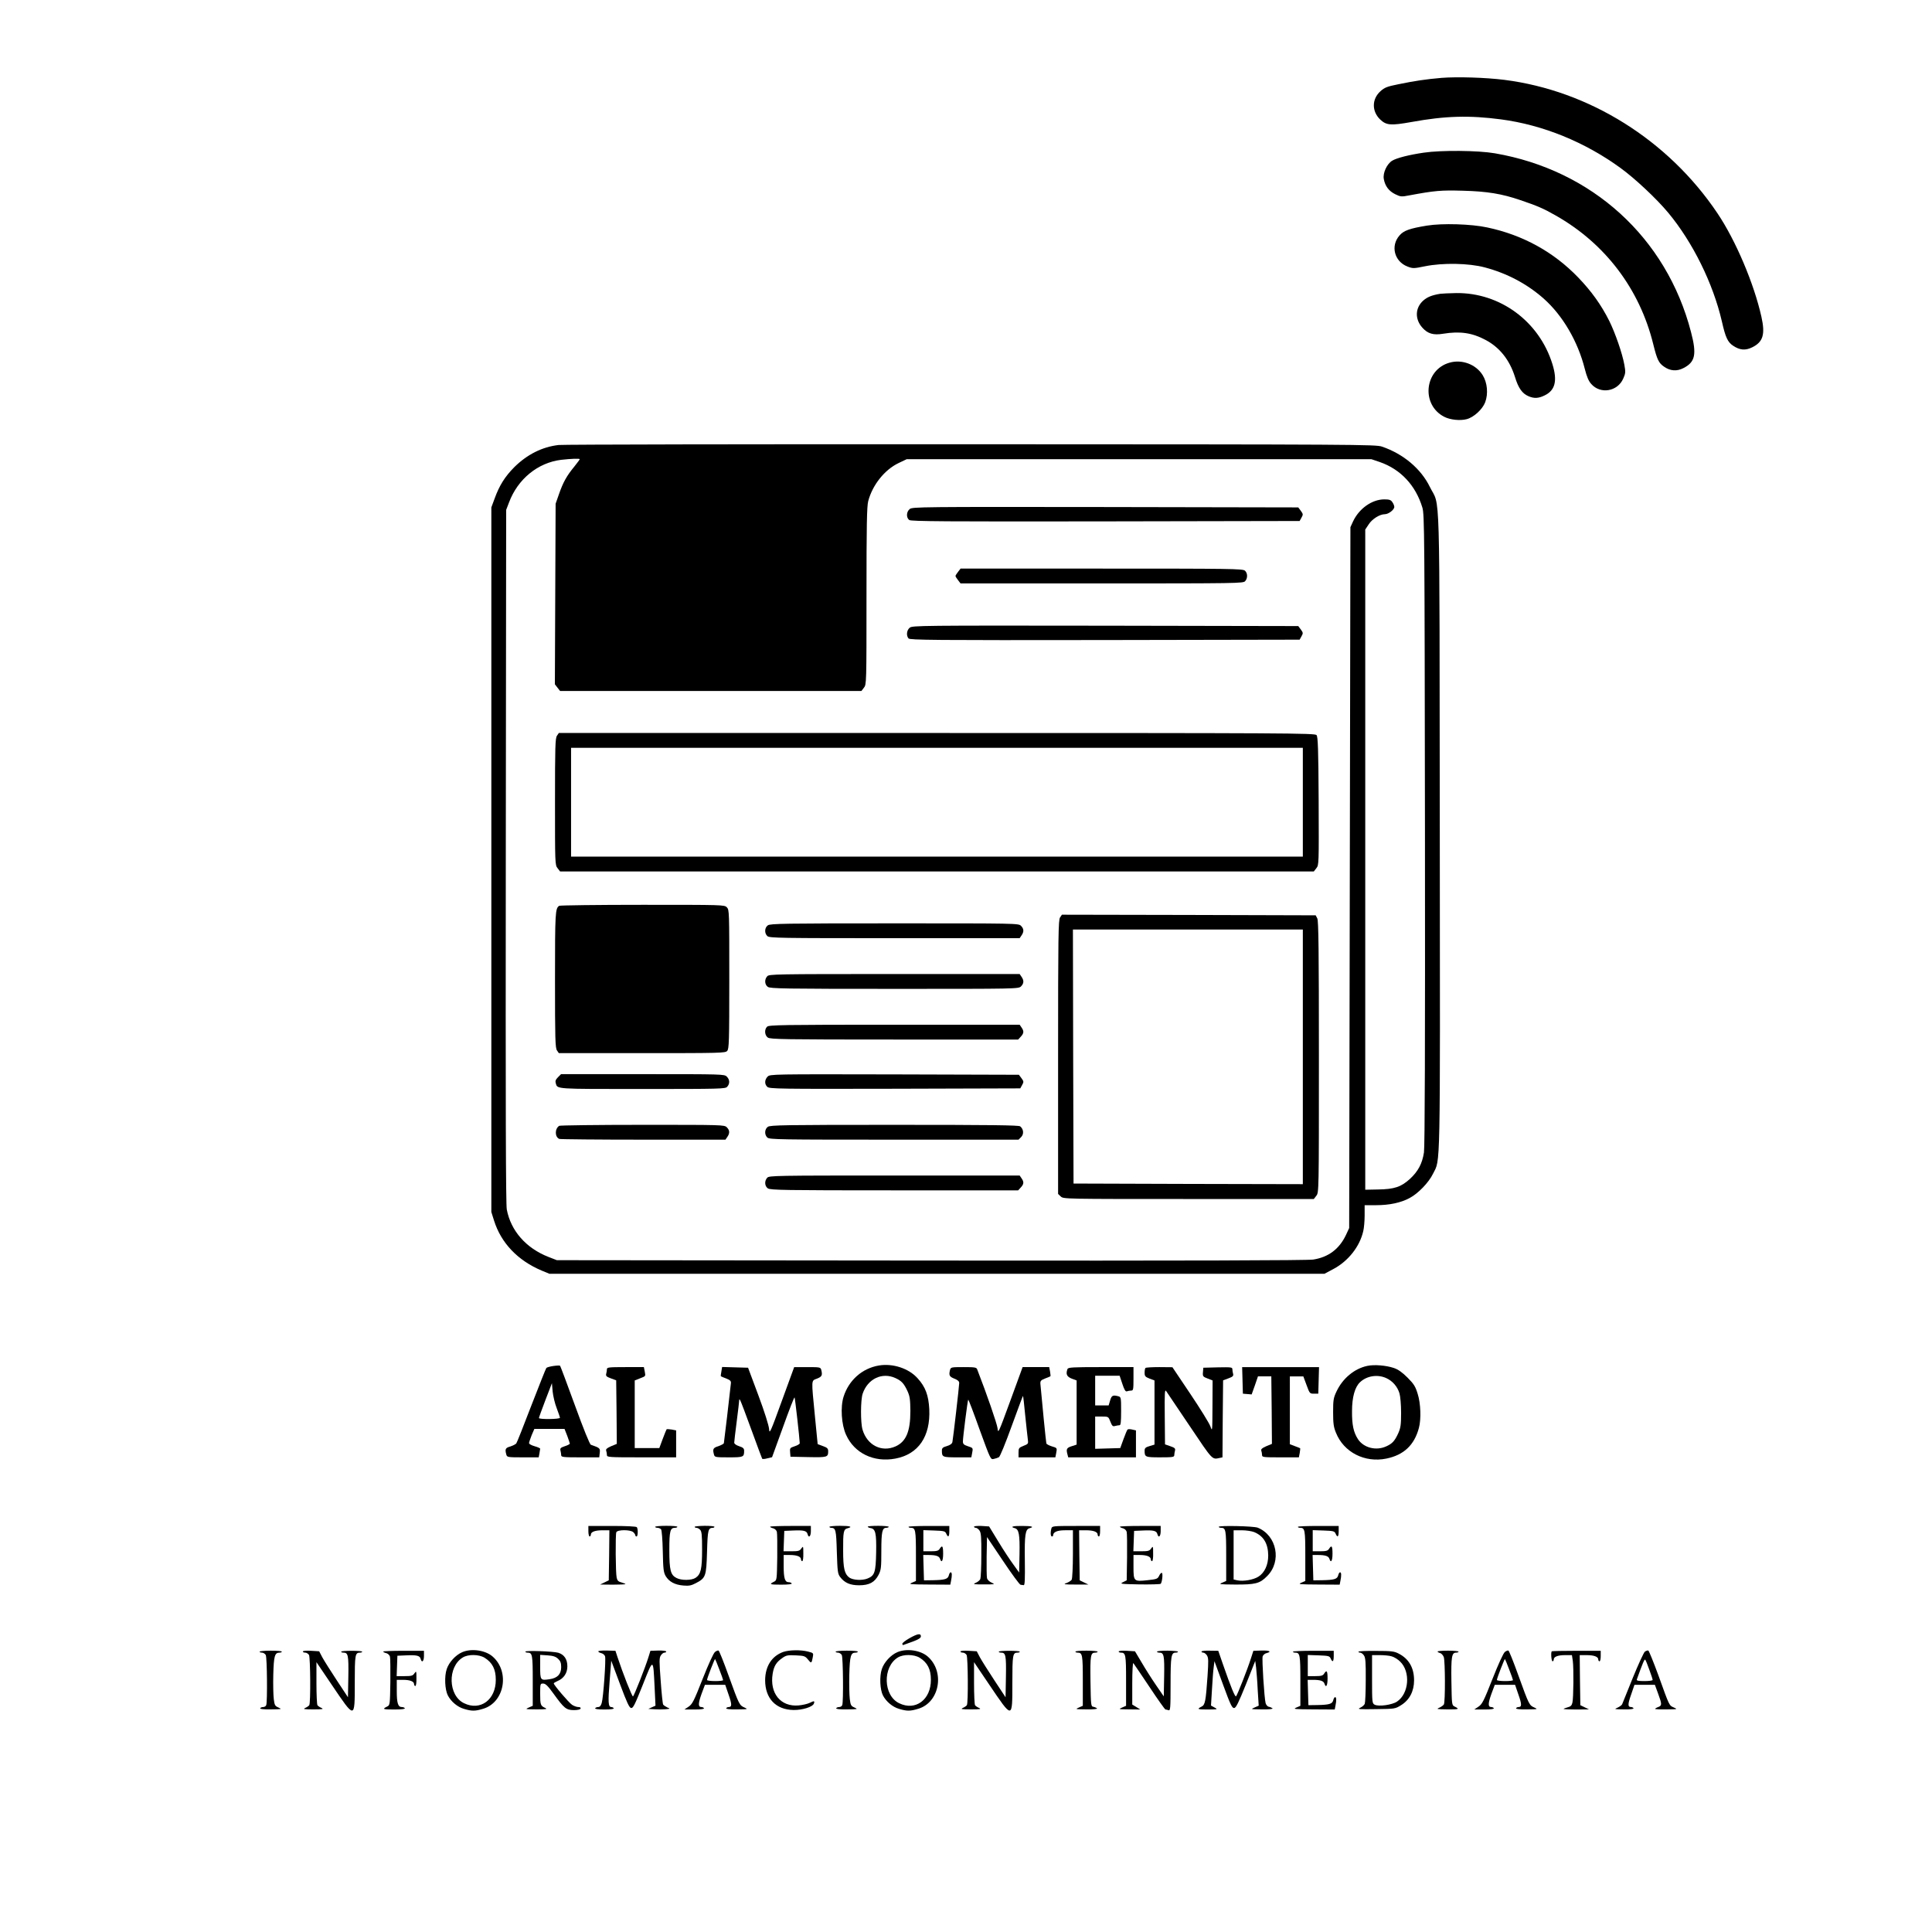 <?xml version="1.0" standalone="no"?>
<!DOCTYPE svg PUBLIC "-//W3C//DTD SVG 20010904//EN"
 "http://www.w3.org/TR/2001/REC-SVG-20010904/DTD/svg10.dtd">
<svg version="1.0" xmlns="http://www.w3.org/2000/svg"
 width="1563pt" height="1563pt" viewBox="0 0 1563 1563"
 preserveAspectRatio="xMidYMid meet">
<g transform="translate(0,1563) scale(0.1,-0.1)"
fill="#000000" stroke="none">
<path d="M11662 15000 c-127 -11 -215 -24 -351 -52 -90 -18 -110 -26 -143 -56
-71 -64 -71 -163 -2 -229 50 -47 85 -50 253 -20 275 50 468 55 726 21 337 -45
675 -182 965 -393 117 -85 290 -247 386 -362 198 -238 363 -572 434 -879 29
-129 47 -168 91 -197 54 -36 99 -40 154 -13 88 43 107 104 75 247 -60 269
-208 618 -356 838 -397 591 -1037 992 -1724 1079 -152 19 -380 26 -508 16z"/>
<path d="M11519 14395 c-118 -17 -220 -43 -256 -65 -43 -26 -77 -100 -68 -148
10 -57 41 -98 92 -123 43 -21 51 -22 112 -10 210 39 257 43 436 38 197 -5 316
-25 465 -76 136 -46 189 -69 285 -124 401 -227 680 -595 790 -1042 31 -125 44
-152 88 -182 50 -35 104 -38 156 -11 96 49 109 111 61 293 -198 762 -800 1310
-1588 1445 -134 23 -431 26 -573 5z"/>
<path d="M11545 13805 c-140 -23 -189 -40 -223 -80 -74 -84 -42 -210 64 -251
44 -17 50 -17 143 2 144 29 354 25 482 -9 181 -48 342 -133 478 -253 154 -137
276 -346 332 -568 16 -63 31 -99 52 -122 74 -85 213 -62 259 43 19 43 20 53 9
113 -17 93 -73 254 -121 352 -66 132 -146 243 -252 353 -199 207 -448 344
-736 405 -129 28 -364 35 -487 15z"/>
<path d="M11650 13253 c-66 -11 -103 -26 -135 -54 -67 -59 -70 -151 -8 -220
44 -49 89 -62 168 -49 136 22 235 8 343 -50 114 -60 195 -162 238 -299 28 -92
59 -135 111 -157 45 -19 80 -17 129 7 86 41 105 119 63 254 -107 345 -423 578
-778 574 -58 -1 -117 -4 -131 -6z"/>
<path d="M11727 12696 c-204 -57 -232 -341 -43 -438 49 -25 129 -33 182 -19
57 15 127 79 149 136 26 69 18 159 -20 220 -54 87 -167 130 -268 101z"/>
<path d="M4520 12030 c-133 -15 -255 -76 -360 -180 -75 -76 -120 -147 -158
-252 l-27 -73 0 -2850 0 -2850 22 -70 c57 -181 191 -322 385 -404 l63 -26
3135 0 3135 0 73 39 c120 64 213 182 241 307 6 24 11 81 11 127 l0 82 93 0
c108 0 201 20 271 58 70 37 155 126 189 196 61 124 58 -43 55 2774 -3 2896 5
2609 -80 2782 -72 148 -215 268 -388 327 -53 17 -174 18 -3325 19 -1798 1
-3299 -2 -3335 -6z m170 -115 c0 -3 -20 -30 -44 -60 -61 -74 -90 -126 -123
-220 l-28 -80 -3 -730 -3 -731 21 -27 21 -27 1219 0 1219 0 20 26 c21 26 21
34 21 743 0 573 3 726 14 767 35 132 133 254 246 308 l65 31 1880 0 1880 0 68
-23 c169 -59 290 -189 344 -368 17 -56 18 -199 21 -2604 2 -1738 -1 -2567 -8
-2613 -14 -91 -47 -153 -114 -215 -72 -65 -126 -83 -259 -85 l-102 -2 0 2671
0 2670 28 42 c28 44 90 82 130 82 30 0 77 36 77 59 0 9 -7 27 -16 39 -12 18
-25 22 -65 22 -99 0 -204 -74 -253 -179 l-21 -46 -5 -2835 -5 -2835 -26 -56
c-54 -114 -142 -180 -265 -199 -48 -7 -990 -10 -3094 -8 l-3025 3 -67 26
c-182 71 -305 211 -338 384 -8 44 -10 811 -8 2860 l3 2800 23 60 c71 190 234
322 422 345 81 9 150 12 150 5z"/>
<path d="M7360 11512 c-28 -22 -30 -70 -4 -89 15 -11 294 -13 1588 -11 l1570
3 15 27 c14 25 14 29 -5 55 l-21 28 -1560 3 c-1494 2 -1562 1 -1583 -16z"/>
<path d="M7751 11004 c-12 -15 -21 -30 -21 -34 0 -4 9 -19 21 -34 l20 -26
1143 0 c1095 0 1144 1 1159 18 22 24 21 65 -1 85 -17 16 -112 17 -1160 17
l-1141 0 -20 -26z"/>
<path d="M7360 10552 c-25 -20 -30 -63 -10 -87 11 -13 195 -15 1588 -13 l1576
3 15 27 c14 25 14 29 -5 55 l-21 28 -1560 3 c-1494 2 -1562 1 -1583 -16z"/>
<path d="M4506 9678 c-14 -20 -16 -87 -16 -534 0 -502 0 -512 21 -538 l20 -26
3049 0 3049 0 21 27 c20 26 20 31 18 543 -2 420 -6 520 -17 533 -12 16 -240
17 -3072 17 l-3058 0 -15 -22z m6034 -538 l0 -440 -2960 0 -2960 0 0 440 0
440 2960 0 2960 0 0 -440z"/>
<path d="M4524 8302 c-32 -21 -34 -51 -34 -599 0 -480 2 -551 16 -571 l15 -22
673 0 c639 0 674 1 689 18 15 17 17 72 17 580 0 549 0 562 -20 582 -20 20 -33
20 -682 20 -365 0 -668 -4 -674 -8z"/>
<path d="M8576 8208 c-14 -20 -16 -143 -16 -1130 l0 -1107 22 -21 c22 -20 29
-20 1034 -20 l1013 0 20 26 c21 27 21 29 21 1123 0 864 -3 1101 -13 1121 l-13
25 -1026 3 -1027 2 -15 -22z m1964 -1128 l0 -1030 -927 2 -928 3 -3 1028 -2
1027 930 0 930 0 0 -1030z"/>
<path d="M6212 8144 c-27 -19 -29 -64 -4 -87 17 -16 103 -17 1030 -17 l1011 0
15 22 c21 30 20 54 -4 78 -20 20 -33 20 -1023 20 -891 0 -1005 -2 -1025 -16z"/>
<path d="M6207 7732 c-24 -26 -21 -68 5 -86 20 -14 134 -16 1025 -16 990 0
1003 0 1023 20 24 24 25 48 4 78 l-15 22 -1013 0 c-969 0 -1014 -1 -1029 -18z"/>
<path d="M6206 7324 c-24 -23 -20 -70 6 -88 20 -14 134 -16 1023 -16 l1002 0
21 23 c26 28 27 45 6 75 l-15 22 -1014 0 c-908 0 -1015 -2 -1029 -16z"/>
<path d="M4514 6915 c-19 -19 -23 -31 -18 -48 15 -49 -15 -47 699 -47 638 0
673 1 688 18 23 25 21 58 -3 82 -20 20 -33 20 -680 20 l-661 0 -25 -25z"/>
<path d="M6210 6920 c-25 -25 -26 -62 -2 -83 17 -16 100 -17 1032 -15 l1014 3
15 27 c14 25 14 29 -5 55 l-21 28 -1007 3 c-995 2 -1006 2 -1026 -18z"/>
<path d="M4524 6522 c-37 -24 -36 -91 1 -106 9 -3 315 -6 680 -6 l664 0 15 22
c21 30 20 54 -4 78 -20 20 -33 20 -682 20 -365 0 -668 -4 -674 -8z"/>
<path d="M6212 6514 c-27 -19 -29 -64 -4 -87 17 -16 103 -17 1025 -17 l1007 0
21 21 c24 24 20 65 -8 87 -13 9 -232 12 -1018 12 -889 0 -1003 -2 -1023 -16z"/>
<path d="M6207 6102 c-24 -26 -21 -68 5 -86 20 -14 134 -16 1023 -16 l1002 0
21 23 c26 28 27 45 6 75 l-15 22 -1013 0 c-969 0 -1014 -1 -1029 -18z"/>
<path d="M4476 4579 c-27 -4 -52 -11 -56 -16 -4 -4 -58 -141 -121 -303 -62
-162 -117 -301 -122 -307 -5 -7 -27 -18 -48 -25 -40 -11 -45 -21 -33 -65 6
-22 10 -23 134 -23 l128 0 6 31 c3 17 6 35 6 39 0 4 -20 13 -45 20 -25 7 -45
18 -45 25 0 7 10 35 21 64 l22 51 122 0 122 0 22 -56 c11 -31 21 -59 21 -63 0
-4 -18 -14 -41 -21 -33 -11 -39 -17 -35 -34 3 -12 6 -29 6 -38 0 -16 14 -18
154 -18 l154 0 4 36 c4 38 2 40 -72 66 -9 3 -60 129 -129 319 -63 173 -117
317 -120 320 -3 3 -28 2 -55 -2z m28 -342 c14 -37 26 -72 26 -77 0 -12 -170
-14 -170 -2 0 4 23 69 52 144 l53 138 6 -68 c4 -37 18 -97 33 -135z"/>
<path d="M7110 4583 c-135 -23 -242 -118 -285 -251 -27 -84 -18 -228 20 -310
67 -149 225 -225 399 -192 186 35 284 179 274 399 -6 113 -31 181 -94 250 -72
81 -201 123 -314 104z m135 -102 c49 -23 68 -43 97 -106 19 -42 22 -68 23
-160 0 -165 -34 -247 -119 -286 -113 -51 -231 9 -268 135 -17 56 -16 241 1
291 41 121 158 176 266 126z"/>
<path d="M11062 4580 c-105 -22 -200 -101 -250 -208 -24 -51 -27 -68 -27 -167
0 -91 4 -120 23 -166 63 -158 233 -245 408 -209 141 29 226 109 263 248 19 70
15 198 -10 276 -18 59 -30 79 -82 131 -43 43 -77 67 -111 78 -62 21 -158 29
-214 17z m153 -99 c51 -23 91 -69 107 -124 7 -23 13 -93 13 -157 0 -98 -4
-122 -23 -165 -29 -63 -48 -84 -97 -106 -82 -38 -183 -12 -229 58 -36 56 -49
115 -48 228 0 111 23 194 65 233 55 52 142 65 212 33z"/>
<path d="M4910 4553 c0 -10 -3 -27 -6 -38 -4 -17 3 -23 38 -36 l43 -16 3 -257
2 -257 -46 -19 c-34 -15 -44 -24 -40 -36 3 -9 6 -24 6 -35 0 -18 11 -19 280
-19 l280 0 0 109 0 109 -36 7 c-20 3 -38 4 -41 2 -2 -3 -17 -38 -32 -79 l-27
-73 -99 0 -100 0 0 274 0 273 40 16 c51 20 48 16 41 57 l-7 35 -149 0 c-136 0
-150 -2 -150 -17z"/>
<path d="M5836 4534 c-4 -20 -6 -37 -4 -38 2 -2 21 -10 43 -18 32 -13 40 -20
38 -39 -9 -89 -55 -476 -57 -485 -2 -5 -22 -16 -45 -24 -42 -13 -47 -23 -35
-67 6 -22 11 -23 119 -23 121 0 125 2 125 54 0 18 -9 26 -40 36 -24 8 -40 19
-40 29 0 9 9 86 20 171 11 85 20 162 20 170 1 13 2 13 9 0 5 -8 46 -116 91
-240 45 -124 84 -228 86 -231 2 -4 21 -3 42 3 l38 9 89 245 c48 134 90 242 93
239 4 -3 41 -333 42 -371 0 -6 -18 -17 -40 -24 -39 -13 -41 -15 -38 -49 l3
-36 144 -3 c155 -3 161 -1 161 48 0 21 -8 29 -42 41 l-43 16 -22 224 c-30 308
-31 287 17 306 40 16 45 27 34 71 -6 21 -11 22 -113 22 l-106 0 -100 -274
c-93 -256 -100 -271 -103 -227 -2 28 -36 137 -86 271 l-84 225 -105 3 -105 3
-6 -37z"/>
<path d="M7686 4548 c-11 -44 -6 -55 34 -71 28 -11 40 -21 40 -36 0 -24 -49
-448 -55 -477 -3 -14 -18 -25 -45 -33 -32 -9 -40 -16 -40 -36 0 -53 4 -55 125
-55 l113 0 6 31 c9 46 9 45 -34 59 -33 11 -40 18 -40 39 0 33 38 333 43 338 2
2 44 -107 92 -242 88 -241 89 -244 114 -238 15 3 33 9 42 14 9 4 53 112 104
253 49 135 90 244 91 243 2 -1 10 -72 18 -157 9 -85 18 -172 21 -193 5 -37 4
-39 -35 -54 -37 -15 -40 -19 -40 -55 l0 -38 149 0 149 0 6 31 c9 46 9 45 -35
58 -22 7 -42 17 -44 24 -3 10 -38 363 -48 480 -2 25 3 31 38 45 22 8 41 16 43
18 2 1 0 18 -3 38 l-7 36 -107 0 -108 0 -99 -271 c-98 -267 -99 -270 -104
-222 -5 37 -85 270 -165 476 -6 15 -21 17 -110 17 -98 0 -103 -1 -109 -22z"/>
<path d="M8636 4554 c-15 -40 -6 -61 34 -77 l40 -15 0 -260 0 -259 -40 -13
c-41 -13 -46 -23 -34 -67 l6 -23 274 0 274 0 0 109 0 109 -31 7 c-17 4 -33 4
-37 0 -4 -4 -19 -39 -33 -78 l-26 -72 -102 -3 -101 -3 0 131 0 130 53 0 c54 0
54 0 70 -41 14 -36 20 -41 39 -35 13 3 29 6 36 6 9 0 12 30 12 114 0 109 -1
114 -22 120 -45 12 -55 7 -67 -34 l-12 -40 -54 0 -55 0 0 120 0 120 99 0 99 0
22 -66 c16 -49 26 -64 37 -60 8 3 23 6 34 6 17 0 19 8 19 95 l0 95 -264 0
c-231 0 -265 -2 -270 -16z"/>
<path d="M9267 4563 c-4 -3 -7 -21 -7 -38 0 -28 5 -34 40 -48 l40 -15 0 -260
0 -259 -40 -12 c-32 -9 -40 -17 -40 -36 0 -53 4 -55 126 -55 102 0 114 2 114
18 0 9 3 26 6 37 4 17 -3 23 -38 35 l-43 15 -2 225 c-2 197 0 223 12 205 8
-11 94 -139 192 -285 186 -277 178 -268 240 -255 l23 5 2 312 3 311 43 16 c35
13 42 19 38 36 -3 11 -6 28 -6 38 0 16 -10 17 -117 15 l-118 -3 -3 -36 c-3
-33 0 -37 37 -51 l41 -16 -1 -209 c-1 -206 -1 -208 -17 -162 -9 25 -82 143
-162 262 l-145 216 -106 1 c-58 0 -109 -3 -112 -7z"/>
<path d="M10052 4463 l3 -108 36 -3 35 -3 26 73 25 73 54 0 54 0 3 -273 2
-273 -46 -19 c-34 -15 -44 -24 -40 -36 3 -9 6 -24 6 -35 0 -18 9 -19 149 -19
l149 0 7 36 c3 20 5 37 3 38 -2 1 -21 9 -43 17 l-40 15 0 274 0 275 55 0 54 0
26 -70 c25 -68 26 -70 60 -70 l35 0 3 108 3 107 -311 0 -311 0 3 -107z"/>
<path d="M4760 3243 c0 -24 5 -43 10 -43 6 0 10 7 10 15 0 22 34 35 95 35 l55
0 -2 -202 -3 -203 -35 -17 -35 -17 103 -1 c56 0 102 2 102 5 0 2 -15 8 -32 13
-25 6 -34 15 -39 38 -9 38 -11 348 -3 368 9 22 116 22 138 0 9 -8 16 -20 16
-25 0 -5 5 -9 10 -9 11 0 13 60 2 75 -4 6 -83 10 -200 10 l-192 0 0 -42z"/>
<path d="M5300 3278 c0 -4 8 -8 19 -8 10 0 23 -6 29 -12 6 -8 12 -84 14 -178
3 -144 6 -169 23 -200 28 -46 73 -71 143 -77 46 -4 65 0 101 19 81 42 85 55
91 254 5 179 9 193 48 194 6 0 12 4 12 8 0 5 -36 8 -80 8 -44 -1 -80 -4 -80
-8 0 -5 6 -8 14 -8 8 0 22 -7 30 -16 13 -13 16 -42 16 -160 0 -158 -10 -200
-53 -229 -32 -21 -115 -22 -154 -1 -48 24 -58 63 -58 227 0 154 7 179 46 179
11 0 19 4 19 8 0 5 -40 8 -90 8 -49 0 -90 -4 -90 -8z"/>
<path d="M6230 3279 c0 -4 11 -10 25 -13 14 -4 27 -16 30 -29 3 -12 4 -105 3
-207 -3 -180 -3 -185 -26 -196 -42 -21 -35 -24 57 -24 59 0 90 4 86 10 -3 6
-15 10 -25 10 -30 0 -40 32 -40 129 l0 91 51 0 c56 0 89 -13 89 -35 0 -8 5
-15 10 -15 6 0 10 27 9 63 0 59 -1 61 -16 40 -13 -20 -24 -23 -80 -23 l-64 0
3 83 3 82 70 3 c86 4 111 -2 118 -28 9 -36 27 -21 27 23 l0 42 -165 0 c-91 0
-165 -3 -165 -6z"/>
<path d="M6710 3278 c0 -4 6 -8 13 -8 38 -1 42 -15 47 -194 5 -157 7 -177 26
-203 36 -48 81 -68 154 -68 83 0 126 24 158 85 20 40 22 59 22 193 0 154 7
187 40 187 11 0 20 4 20 8 0 4 -38 8 -85 8 -47 0 -85 -3 -85 -7 0 -4 10 -9 22
-11 41 -6 49 -41 46 -198 -3 -160 -12 -187 -69 -210 -43 -18 -119 -14 -149 8
-38 29 -49 74 -49 217 -1 152 3 173 35 181 47 12 22 20 -61 20 -47 0 -85 -4
-85 -8z"/>
<path d="M7350 3278 c0 -5 8 -8 18 -8 39 0 42 -17 42 -227 l0 -203 -32 -14
c-30 -13 -19 -14 138 -15 l172 -1 6 31 c9 44 8 69 -3 69 -5 0 -12 -11 -15 -25
-8 -30 -31 -37 -129 -39 l-72 -1 -3 103 -3 102 43 0 c60 0 86 -9 93 -31 12
-38 25 -17 25 41 0 63 -7 73 -28 40 -10 -16 -23 -20 -72 -20 l-60 0 0 85 0 86
88 -3 c79 -3 88 -5 97 -25 15 -35 25 -27 25 20 l0 42 -165 0 c-91 0 -165 -3
-165 -7z"/>
<path d="M7880 3279 c0 -5 6 -9 14 -9 8 0 22 -10 30 -22 13 -18 16 -54 15
-198 0 -96 -4 -183 -8 -194 -4 -10 -20 -24 -37 -31 -26 -12 -20 -13 66 -13 90
0 93 0 63 14 -19 8 -35 24 -38 36 -3 13 -4 93 -3 178 l3 155 129 -192 c71
-106 135 -194 143 -194 7 -1 18 -2 25 -3 9 -1 11 49 9 199 -3 211 4 253 39
262 41 11 17 18 -60 18 -77 1 -102 -7 -60 -18 33 -9 41 -51 38 -209 l-3 -150
-46 64 c-26 35 -81 118 -122 186 l-75 123 -61 4 c-34 1 -61 -1 -61 -6z"/>
<path d="M8506 3265 c-9 -32 -7 -65 4 -65 6 0 10 4 10 9 0 27 34 41 96 41 l64
0 0 -192 c0 -106 -5 -200 -10 -208 -5 -8 -24 -20 -42 -27 -29 -10 -21 -12 72
-12 l105 0 -35 17 -35 17 -3 203 -2 202 55 0 c61 0 95 -13 95 -35 0 -8 5 -15
10 -15 6 0 10 19 10 43 l0 42 -194 0 c-187 0 -195 -1 -200 -20z"/>
<path d="M9060 3279 c0 -4 11 -10 25 -13 14 -4 27 -16 30 -29 3 -12 4 -105 3
-207 l-3 -185 -30 -15 c-28 -14 -20 -15 134 -18 91 -1 168 1 171 5 12 13 19
82 10 88 -5 3 -15 -7 -22 -22 -12 -26 -19 -29 -95 -37 -111 -12 -113 -10 -113
110 l0 94 51 0 c56 0 89 -13 89 -35 0 -8 5 -15 10 -15 6 0 10 27 9 63 0 59 -1
61 -16 40 -13 -20 -24 -23 -80 -23 l-64 0 3 83 3 82 70 3 c86 4 111 -2 118
-28 9 -36 27 -21 27 23 l0 42 -165 0 c-91 0 -165 -3 -165 -6z"/>
<path d="M9860 3278 c0 -5 8 -8 18 -8 39 0 42 -17 42 -227 l0 -203 -32 -14
c-31 -13 -24 -14 102 -15 167 -1 202 8 261 68 120 119 79 329 -76 392 -33 13
-315 19 -315 7z m287 -43 c76 -32 112 -93 113 -189 0 -76 -29 -139 -79 -171
-40 -26 -123 -40 -171 -30 l-30 7 0 199 0 199 65 0 c36 0 82 -7 102 -15z"/>
<path d="M10500 3278 c0 -5 8 -8 18 -8 39 0 42 -17 42 -227 l0 -203 -32 -14
c-30 -13 -19 -14 138 -15 l172 -1 6 31 c9 44 8 69 -3 69 -5 0 -12 -11 -15 -25
-8 -30 -31 -37 -129 -39 l-72 -1 -3 103 -3 102 43 0 c60 0 86 -9 93 -31 12
-38 25 -17 25 41 0 63 -7 73 -28 40 -10 -16 -23 -20 -72 -20 l-60 0 0 85 0 86
88 -3 c79 -3 88 -5 97 -25 15 -35 25 -27 25 20 l0 42 -165 0 c-91 0 -165 -3
-165 -7z"/>
<path d="M7358 2377 c-32 -18 -58 -38 -58 -45 0 -8 4 -12 8 -10 4 2 38 14 75
27 49 18 67 30 67 43 0 26 -26 22 -92 -15z"/>
<path d="M2100 2268 c0 -4 9 -8 20 -8 10 0 24 -9 30 -19 11 -21 14 -378 4
-405 -3 -9 -14 -16 -24 -16 -11 0 -22 -4 -25 -10 -4 -6 27 -10 87 -9 88 1 91
1 61 15 -28 12 -32 19 -38 68 -4 31 -6 120 -4 199 4 151 12 177 50 177 11 0
19 4 19 8 0 5 -40 8 -90 8 -49 0 -90 -4 -90 -8z"/>
<path d="M2450 2269 c0 -5 9 -9 20 -9 10 0 24 -9 30 -19 11 -22 14 -390 2
-406 -4 -6 -18 -16 -32 -22 -21 -10 -11 -12 65 -12 76 0 86 2 65 12 -14 6 -28
16 -32 22 -4 5 -8 86 -8 179 l0 169 121 -179 c192 -284 189 -285 189 9 0 231
3 247 42 247 10 0 18 3 18 8 0 4 -38 7 -85 7 -47 0 -85 -3 -85 -7 0 -5 8 -8
19 -8 37 0 42 -21 39 -194 l-3 -167 -91 138 c-50 76 -103 160 -117 186 l-25
48 -66 4 c-37 2 -66 0 -66 -6z"/>
<path d="M3100 2269 c0 -4 11 -10 25 -13 14 -4 27 -16 30 -29 3 -12 4 -105 3
-207 -3 -180 -3 -185 -26 -196 -42 -21 -35 -24 57 -24 59 0 90 4 86 10 -3 6
-15 10 -25 10 -30 0 -40 32 -40 129 l0 91 51 0 c56 0 89 -13 89 -35 0 -8 5
-15 10 -15 6 0 10 27 9 63 0 59 -1 61 -16 40 -13 -20 -24 -23 -80 -23 l-64 0
3 83 3 82 70 3 c86 4 111 -2 118 -28 9 -36 27 -21 27 23 l0 42 -165 0 c-91 0
-165 -3 -165 -6z"/>
<path d="M3740 2264 c-54 -23 -108 -82 -126 -137 -20 -59 -15 -166 9 -213 26
-50 78 -94 131 -109 63 -19 90 -19 155 1 172 51 217 299 77 422 -59 52 -172
68 -246 36z m180 -45 c63 -39 91 -93 91 -178 1 -162 -125 -255 -257 -190 -129
62 -135 294 -10 370 44 27 130 26 176 -2z"/>
<path d="M4250 2268 c0 -4 8 -8 18 -8 39 0 42 -17 42 -227 l0 -203 -32 -14
c-32 -14 -29 -14 62 -15 80 0 91 2 70 12 -37 17 -40 25 -40 115 0 80 1 82 24
82 19 0 38 -18 84 -82 86 -119 102 -132 164 -133 32 0 53 5 55 13 3 7 -4 12
-19 12 -12 0 -35 8 -50 18 -26 17 -148 160 -148 173 0 4 14 12 30 19 51 21 80
65 80 119 0 57 -25 95 -73 110 -40 12 -267 20 -267 9z m265 -58 c19 -18 25
-33 25 -67 0 -57 -30 -89 -94 -98 -74 -11 -76 -9 -76 101 l0 96 60 -4 c45 -3
66 -10 85 -28z"/>
<path d="M4840 2270 c0 -4 11 -11 24 -14 14 -3 28 -15 31 -26 8 -26 -14 -335
-27 -377 -6 -22 -16 -33 -28 -33 -10 0 -22 -4 -25 -10 -4 -6 23 -10 75 -10 52
0 79 4 75 10 -3 6 -13 10 -20 10 -24 0 -27 39 -13 210 l13 165 71 -190 c56
-150 75 -191 90 -193 16 -2 30 26 94 187 87 220 84 221 96 -21 l7 -147 -29
-13 -29 -13 48 -3 c26 -2 67 -2 90 0 41 4 41 4 15 15 -14 7 -29 17 -33 23 -4
6 -13 93 -20 193 -12 159 -12 185 1 204 8 13 21 23 29 23 8 0 15 4 15 9 0 5
-29 9 -64 8 l-64 -2 -17 -55 c-26 -83 -115 -309 -124 -314 -7 -4 -83 189 -126
320 l-16 49 -69 2 c-39 1 -70 -2 -70 -7z"/>
<path d="M5785 2266 c-12 -8 -53 -98 -100 -217 -71 -180 -84 -206 -114 -226
l-34 -23 82 0 c52 0 80 4 76 10 -3 6 -13 10 -21 10 -27 0 -26 29 1 105 l28 75
82 0 82 0 27 -79 c28 -79 28 -101 1 -101 -8 0 -17 -4 -20 -10 -4 -6 27 -10 87
-9 89 1 92 1 61 15 -41 18 -43 21 -129 259 -39 109 -76 201 -81 202 -5 2 -18
-3 -28 -11z m34 -141 c17 -44 31 -83 31 -87 0 -5 -29 -8 -65 -8 -36 0 -65 4
-65 9 0 14 62 173 65 169 2 -2 18 -39 34 -83z"/>
<path d="M6337 2266 c-94 -34 -146 -116 -147 -229 0 -148 87 -239 230 -241 72
-1 154 25 164 51 9 23 3 25 -33 7 -18 -9 -58 -18 -90 -21 -145 -13 -236 98
-210 257 10 62 30 94 80 128 30 21 43 23 108 20 67 -3 75 -6 97 -33 27 -34 30
-33 39 16 7 36 7 36 -39 48 -60 15 -152 13 -199 -3z"/>
<path d="M6760 2268 c0 -4 9 -8 20 -8 10 0 24 -9 30 -19 11 -21 14 -378 4
-405 -3 -9 -14 -16 -24 -16 -11 0 -22 -4 -25 -10 -4 -6 27 -10 87 -9 88 1 91
1 61 15 -28 12 -32 19 -38 68 -4 31 -6 120 -4 199 4 151 12 177 50 177 11 0
19 4 19 8 0 5 -40 8 -90 8 -49 0 -90 -4 -90 -8z"/>
<path d="M7260 2264 c-54 -23 -108 -82 -126 -137 -20 -59 -15 -166 9 -213 26
-50 78 -94 131 -109 63 -19 90 -19 155 1 172 51 217 299 77 422 -59 52 -172
68 -246 36z m180 -45 c63 -39 91 -93 91 -178 1 -162 -125 -255 -257 -190 -129
62 -135 294 -10 370 44 27 130 26 176 -2z"/>
<path d="M7770 2269 c0 -5 9 -9 20 -9 10 0 24 -9 30 -19 11 -22 14 -390 2
-406 -4 -6 -18 -16 -32 -22 -21 -10 -11 -12 65 -12 76 0 86 2 65 12 -14 6 -28
16 -32 22 -4 5 -8 86 -8 179 l0 169 121 -179 c192 -284 189 -285 189 9 0 231
3 247 42 247 10 0 18 3 18 8 0 4 -38 7 -85 7 -47 0 -85 -3 -85 -7 0 -5 8 -8
19 -8 37 0 42 -21 39 -194 l-3 -167 -91 138 c-50 76 -103 160 -117 186 l-25
48 -66 4 c-37 2 -66 0 -66 -6z"/>
<path d="M8700 2268 c0 -4 8 -8 18 -8 39 0 42 -17 42 -227 l0 -203 -32 -14
c-32 -14 -29 -14 62 -15 56 -1 90 3 85 8 -6 5 -19 11 -30 13 -19 3 -20 12 -23
207 -3 211 1 231 39 231 11 0 19 4 19 8 0 4 -40 8 -90 8 -49 0 -90 -3 -90 -8z"/>
<path d="M9050 2269 c0 -5 8 -9 18 -9 39 0 42 -17 42 -227 l0 -203 -32 -14
c-32 -14 -30 -14 57 -15 l90 -1 -32 20 -33 20 0 172 c0 99 4 168 9 163 5 -6
63 -92 130 -192 67 -101 125 -183 130 -183 5 0 16 -3 25 -6 14 -5 16 17 16
211 0 224 5 255 40 255 11 0 20 3 20 8 0 4 -38 7 -85 8 -47 0 -85 -3 -85 -8 0
-4 8 -8 19 -8 37 0 42 -21 39 -191 l-3 -163 -64 93 c-35 51 -87 133 -116 183
l-53 89 -66 4 c-37 2 -66 0 -66 -6z"/>
<path d="M9720 2269 c0 -5 7 -9 15 -9 8 0 21 -10 29 -22 13 -20 13 -45 5 -168
-14 -204 -20 -232 -47 -246 -42 -21 -35 -24 49 -24 82 1 83 1 55 16 l-29 16 8
131 c4 73 10 154 14 180 l6 48 70 -191 c60 -164 73 -190 90 -188 15 2 35 44
95 192 l75 189 7 -54 c3 -30 10 -111 13 -181 l8 -127 -34 -15 c-33 -14 -32
-14 61 -15 56 -1 90 3 85 8 -6 5 -19 11 -29 13 -11 1 -23 15 -27 29 -11 41
-31 357 -24 379 4 11 17 23 31 26 46 12 24 23 -41 21 l-65 -2 -21 -65 c-27
-85 -109 -293 -119 -303 -8 -9 -41 71 -106 258 l-38 110 -68 1 c-37 1 -68 -2
-68 -7z"/>
<path d="M10460 2268 c0 -5 8 -8 18 -8 39 0 42 -17 42 -227 l0 -203 -32 -14
c-30 -13 -19 -14 138 -15 l172 -1 6 31 c9 44 8 69 -3 69 -5 0 -12 -11 -15 -25
-8 -30 -31 -37 -129 -39 l-72 -1 -3 103 -3 102 43 0 c60 0 86 -9 93 -31 12
-38 25 -17 25 41 0 63 -7 73 -28 40 -10 -16 -23 -20 -72 -20 l-60 0 0 85 0 86
88 -3 c79 -3 88 -5 97 -25 15 -35 25 -27 25 20 l0 42 -165 0 c-91 0 -165 -3
-165 -7z"/>
<path d="M10990 2268 c0 -5 6 -8 14 -8 8 0 22 -10 30 -22 13 -18 16 -54 15
-198 0 -96 -4 -183 -8 -194 -4 -10 -20 -24 -37 -32 -26 -12 -11 -13 127 -11
154 2 156 2 204 32 68 42 105 113 105 201 0 101 -42 174 -124 216 -36 19 -58
22 -184 22 -78 1 -142 -2 -142 -6z m269 -38 c19 -5 50 -24 68 -42 86 -83 72
-259 -25 -324 -40 -27 -149 -42 -181 -25 -20 11 -21 18 -21 206 l0 195 63 0
c34 0 78 -4 96 -10z"/>
<path d="M11630 2269 c0 -4 9 -9 20 -12 11 -3 24 -17 30 -32 12 -32 13 -365 1
-384 -5 -8 -22 -20 -38 -27 -25 -11 -18 -12 66 -13 94 -1 101 2 59 23 -23 11
-23 15 -26 204 -3 201 3 232 38 232 11 0 20 4 20 8 0 4 -38 8 -85 8 -47 0 -85
-3 -85 -7z"/>
<path d="M12175 2266 c-12 -8 -53 -98 -100 -217 -71 -180 -84 -206 -114 -226
l-34 -23 82 0 c52 0 80 4 76 10 -3 6 -13 10 -21 10 -27 0 -26 29 1 105 l28 75
82 0 82 0 27 -79 c28 -79 28 -101 1 -101 -8 0 -17 -4 -20 -10 -4 -6 27 -10 87
-9 89 1 92 1 61 15 -41 18 -43 21 -129 259 -39 109 -76 201 -81 202 -5 2 -18
-3 -28 -11z m34 -141 c17 -44 31 -83 31 -87 0 -5 -29 -8 -65 -8 -36 0 -65 4
-65 9 0 14 62 173 65 169 2 -2 18 -39 34 -83z"/>
<path d="M12554 2271 c-9 -9 -3 -81 6 -81 6 0 10 7 10 15 0 22 33 35 93 35
l54 0 7 -46 c8 -58 6 -299 -3 -338 -5 -23 -14 -32 -38 -38 -18 -5 -33 -11 -33
-13 0 -3 46 -5 103 -5 l102 1 -35 17 -35 17 -3 203 -2 202 55 0 c61 0 95 -13
95 -35 0 -8 5 -15 10 -15 6 0 10 19 10 43 l0 42 -196 0 c-108 0 -198 -2 -200
-4z"/>
<path d="M13307 2268 c-9 -7 -53 -103 -98 -213 -44 -110 -83 -206 -86 -213 -3
-7 -20 -19 -37 -27 -30 -13 -27 -13 52 -14 53 -1 81 3 77 9 -3 6 -12 10 -20
10 -27 0 -27 22 1 101 l27 79 83 0 82 0 26 -71 c32 -87 32 -97 1 -109 -14 -5
-25 -12 -25 -15 0 -3 42 -5 93 -4 89 1 91 1 59 15 -39 17 -35 9 -125 259 -40
109 -77 200 -82 202 -6 2 -18 -2 -28 -9z m36 -146 c15 -40 27 -77 27 -83 0 -5
-30 -9 -66 -9 -49 0 -65 3 -62 13 48 134 62 167 68 160 4 -4 19 -41 33 -81z"/>
</g>
</svg>
